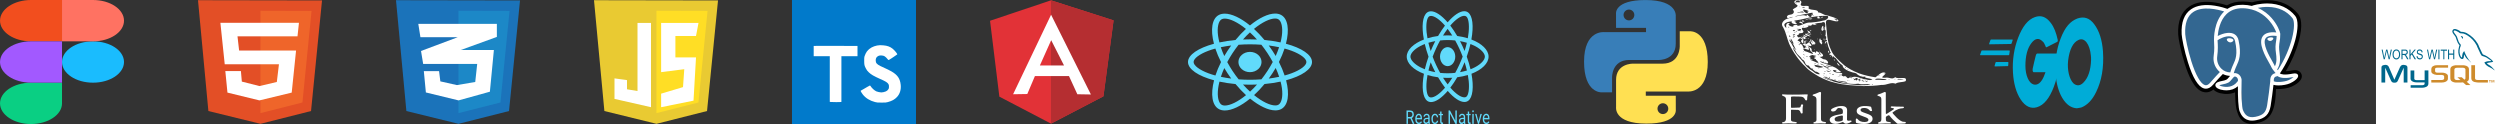 <svg width="1149" height="57" viewBox="0 0 1149 57" fill="none" xmlns="http://www.w3.org/2000/svg">
<rect x="0" y="0" width="1149" height="57" fill="#333333" stroke="none"/>
<g clip-path="url(#clip0_212_3)">
<path d="M28.5 28.5C28.5 23.253 34.879 19 42.747 19C50.615 19 56.994 23.253 56.994 28.5C56.994 33.747 50.615 38 42.747 38C34.879 38 28.5 33.747 28.5 28.5Z" fill="#1ABCFE"/>
<path d="M0.008 47.5C0.008 42.253 6.387 38 14.255 38H28.502V47.5C28.502 52.747 22.124 57 14.255 57C6.387 57 0.008 52.747 0.008 47.5Z" fill="#0ACF83"/>
<path d="M28.5 0V19H42.747C50.616 19 56.994 14.747 56.994 9.5C56.994 4.253 50.616 0 42.747 0H28.5Z" fill="#FF7262"/>
<path d="M0.008 9.5C0.008 14.747 6.387 19 14.255 19H28.502V0H14.255C6.387 0 0.008 4.253 0.008 9.5Z" fill="#F24E1E"/>
<path d="M0.008 28.5C0.008 33.747 6.387 38 14.255 38H28.502V19H14.255C6.387 19 0.008 23.253 0.008 28.5Z" fill="#A259FF"/>
</g>
<g clip-path="url(#clip1_212_3)">
<path d="M95.773 51.029L91 0.095L148 0.198L142.953 51.029L119.715 56.905L95.773 51.029Z" fill="#E34F26"/>
<path d="M119.715 51.986V4.946L143.188 5.014L139.002 47.1L119.715 51.986Z" fill="#EF652A"/>
<path d="M136.733 16.698L137.398 10.48H101.289L103.284 29.542H128.205L127.227 37.672L119.246 39.551L111.148 37.501L110.718 32.65H103.558L104.536 42.557L119.246 46.144L134.073 42.557L136.068 23.222H109.896L109.153 16.698H136.733Z" fill="white"/>
</g>
<g clip-path="url(#clip2_212_3)">
<path d="M186.773 51.029L182 0.096L239 0.198L233.953 51.029L210.715 56.904L186.773 51.029Z" fill="#1B73BA"/>
<path d="M210.715 51.986V4.947L234.188 5.015L230.002 47.1L210.715 51.986Z" fill="#1C88C7"/>
<path d="M228.359 10.959H192.25L193.228 17.107H210.363L193.502 23.427L194.48 29.371H219.322L218.422 37.672L210.011 39.107L202.382 37.399L201.795 32.684H194.793L195.731 42.489L210.754 46.144L225.151 42.147L226.99 22.983H211.771L228.358 16.971L228.359 10.959Z" fill="white"/>
</g>
<g clip-path="url(#clip3_212_3)">
<path d="M277.773 51.029L273 0.095L330 0.198L324.953 51.029L301.715 56.905L277.773 51.029Z" fill="#E9CA32"/>
<path d="M301.715 51.986V4.946L325.188 5.014L321.002 47.1L301.715 51.986Z" fill="#FFDE25"/>
<path d="M299.202 10.531H292.996V41.84L288.169 41.037V36.822L282.423 36.02V45.452L299.202 49.265V10.531ZM303.857 10.531H321.036L319.887 16.532H310.415V26.379H319.887L318.738 46.255L303.857 49.265V43.044L313.911 40.033L314.492 31.805L303.857 33.15V10.531Z" fill="white"/>
</g>
<g clip-path="url(#clip4_212_3)">
<path d="M364 0H421V57H364V0Z" fill="#017ACB"/>
<path d="M391.369 21.108H394.103V25.828H386.711V46.829L386.515 46.883C386.248 46.954 382.73 46.954 381.973 46.874L381.367 46.82V25.828H373.975V21.108L376.317 21.081C377.6 21.063 380.895 21.063 383.638 21.081C386.381 21.099 389.855 21.108 391.369 21.108ZM412.236 44.602C411.15 45.751 409.983 46.393 408.041 46.918C407.195 47.15 407.053 47.159 405.147 47.15C403.241 47.141 403.09 47.141 402.163 46.9C399.768 46.286 397.835 45.084 396.517 43.382C396.143 42.901 395.528 41.904 395.528 41.779C395.528 41.744 395.617 41.663 395.733 41.61C395.849 41.557 396.089 41.405 396.285 41.289C396.481 41.174 396.837 40.96 397.078 40.835C397.318 40.711 398.013 40.301 398.619 39.936C399.224 39.571 399.776 39.277 399.839 39.277C399.901 39.277 400.017 39.401 400.106 39.553C400.64 40.452 401.887 41.601 402.769 41.993C403.312 42.225 404.515 42.483 405.094 42.483C405.628 42.483 406.608 42.251 407.133 42.011C407.694 41.752 407.979 41.494 408.318 40.978C408.549 40.612 408.576 40.515 408.567 39.82C408.567 39.179 408.531 39.001 408.353 38.707C407.854 37.887 407.178 37.46 404.434 36.248C401.602 34.993 400.329 34.245 399.296 33.238C398.53 32.49 398.378 32.285 397.897 31.35C397.274 30.148 397.194 29.756 397.185 27.966C397.176 26.71 397.203 26.3 397.336 25.873C397.523 25.231 398.129 23.994 398.405 23.682C398.975 23.014 399.18 22.809 399.581 22.479C400.792 21.482 402.68 20.823 404.488 20.761C404.693 20.761 405.37 20.796 406.002 20.841C407.819 20.992 409.057 21.437 410.25 22.39C411.15 23.103 412.512 24.777 412.379 25C412.29 25.134 408.736 27.503 408.505 27.574C408.362 27.618 408.264 27.565 408.068 27.333C406.857 25.882 406.367 25.57 405.191 25.499C404.354 25.445 403.909 25.543 403.348 25.917C402.76 26.309 402.475 26.906 402.475 27.734C402.484 28.945 402.947 29.515 404.657 30.361C405.761 30.905 406.706 31.35 406.777 31.35C406.884 31.35 409.173 32.49 409.769 32.846C412.548 34.476 413.679 36.151 413.973 39.036C414.187 41.209 413.572 43.195 412.236 44.602Z" fill="white"/>
</g>
<g clip-path="url(#clip5_212_3)">
<path d="M455.023 9.539L483.034 0.146L511.8 9.372L507.142 44.254L483.034 56.82L459.303 44.421L455.023 9.539Z" fill="#E23237"/>
<path d="M511.8 9.372L483.034 0.146V56.82L507.142 44.275L511.8 9.372Z" fill="#B52E31"/>
<path d="M483.079 6.763L465.624 43.314L472.145 43.21L475.649 34.964H491.307L495.144 43.314L501.376 43.419L483.079 6.763ZM483.123 18.474L489.022 30.08H477.933L483.123 18.474Z" fill="white"/>
</g>
<path d="M603 28.505C603 25.191 598.271 22.051 591.021 20.103C592.694 13.618 591.951 8.459 588.674 6.807C587.919 6.42 587.036 6.236 586.072 6.236V8.51C586.606 8.51 587.036 8.602 587.396 8.775C588.977 9.57 589.662 12.599 589.128 16.494C589 17.452 588.791 18.462 588.535 19.491C586.258 19.002 583.772 18.625 581.157 18.38C579.589 16.494 577.962 14.781 576.324 13.282C580.112 10.192 583.667 8.5 586.084 8.5V6.226C582.889 6.226 578.706 8.225 574.477 11.691C570.248 8.245 566.065 6.267 562.87 6.267V8.541C565.275 8.541 568.842 10.223 572.629 13.292C571.003 14.791 569.376 16.494 567.831 18.38C565.205 18.625 562.719 19.002 560.442 19.502C560.174 18.482 559.977 17.493 559.838 16.545C559.291 12.65 559.965 9.621 561.534 8.816C561.882 8.632 562.336 8.551 562.87 8.551V6.277C561.894 6.277 561.011 6.461 560.244 6.848C556.979 8.5 556.247 13.649 557.932 20.113C550.705 22.071 546 25.201 546 28.505C546 31.819 550.729 34.959 557.979 36.907C556.306 43.392 557.049 48.551 560.326 50.203C561.081 50.59 561.964 50.774 562.94 50.774C566.135 50.774 570.317 48.775 574.546 45.309C578.776 48.755 582.958 50.733 586.153 50.733C587.129 50.733 588.012 50.55 588.779 50.162C592.044 48.51 592.776 43.361 591.091 36.897C598.295 34.949 603 31.809 603 28.505ZM587.873 21.704C587.443 23.019 586.908 24.375 586.304 25.732C585.828 24.916 585.328 24.1 584.782 23.285C584.248 22.469 583.679 21.674 583.109 20.899C584.759 21.113 586.351 21.378 587.873 21.704ZM582.552 32.563C581.645 33.94 580.716 35.245 579.752 36.458C578.02 36.591 576.266 36.662 574.5 36.662C572.746 36.662 570.991 36.591 569.272 36.468C568.307 35.255 567.366 33.96 566.46 32.594C565.577 31.258 564.775 29.902 564.043 28.536C564.764 27.169 565.577 25.803 566.448 24.467C567.355 23.091 568.284 21.786 569.248 20.572C570.98 20.44 572.734 20.368 574.5 20.368C576.254 20.368 578.009 20.44 579.728 20.562C580.693 21.776 581.634 23.07 582.54 24.437C583.423 25.772 584.225 27.128 584.957 28.495C584.225 29.861 583.423 31.227 582.552 32.563ZM586.304 31.238C586.932 32.604 587.466 33.97 587.908 35.296C586.386 35.622 584.782 35.897 583.121 36.111C583.69 35.326 584.259 34.521 584.794 33.695C585.328 32.879 585.828 32.053 586.304 31.238ZM574.523 42.117C573.443 41.138 572.362 40.047 571.293 38.854C572.339 38.895 573.408 38.926 574.488 38.926C575.581 38.926 576.661 38.905 577.718 38.854C576.673 40.047 575.592 41.138 574.523 42.117ZM565.879 36.111C564.229 35.897 562.638 35.632 561.116 35.306C561.545 33.991 562.08 32.635 562.684 31.279C563.16 32.094 563.66 32.91 564.206 33.726C564.752 34.541 565.31 35.337 565.879 36.111ZM574.465 14.893C575.546 15.872 576.626 16.963 577.695 18.156C576.649 18.115 575.581 18.084 574.5 18.084C573.408 18.084 572.327 18.105 571.27 18.156C572.316 16.963 573.396 15.872 574.465 14.893ZM565.868 20.899C565.298 21.684 564.729 22.489 564.194 23.315C563.66 24.131 563.16 24.947 562.684 25.762C562.057 24.396 561.522 23.03 561.081 21.704C562.603 21.388 564.206 21.113 565.868 20.899ZM555.353 33.664C551.24 32.125 548.579 30.106 548.579 28.505C548.579 26.904 551.24 24.875 555.353 23.346C556.352 22.968 557.444 22.632 558.571 22.316C559.233 24.314 560.105 26.394 561.185 28.525C560.116 30.646 559.257 32.716 558.606 34.704C557.456 34.388 556.364 34.042 555.353 33.664ZM561.604 48.235C560.023 47.44 559.338 44.411 559.872 40.516C560 39.558 560.209 38.548 560.465 37.519C562.742 38.008 565.228 38.385 567.843 38.63C569.411 40.516 571.038 42.229 572.676 43.728C568.888 46.818 565.333 48.51 562.916 48.51C562.394 48.5 561.952 48.408 561.604 48.235ZM589.162 40.465C589.709 44.36 589.035 47.389 587.466 48.194C587.118 48.378 586.664 48.459 586.13 48.459C583.725 48.459 580.158 46.777 576.371 43.708C577.997 42.209 579.624 40.506 581.169 38.62C583.795 38.375 586.281 37.998 588.558 37.498C588.826 38.528 589.035 39.517 589.162 40.465ZM593.636 33.664C592.636 34.042 591.544 34.378 590.417 34.694C589.755 32.696 588.884 30.616 587.803 28.485C588.872 26.364 589.732 24.294 590.382 22.306C591.533 22.622 592.625 22.968 593.647 23.346C597.76 24.885 600.421 26.904 600.421 28.505C600.409 30.106 597.748 32.135 593.636 33.664Z" fill="#61DAFB"/>
<path d="M574.488 33.165C577.421 33.165 579.798 31.078 579.798 28.505C579.798 25.931 577.421 23.845 574.488 23.845C571.556 23.845 569.179 25.931 569.179 28.505C569.179 31.078 571.556 33.165 574.488 33.165Z" fill="#61DAFB"/>
<path d="M684.15 26.031C684.15 22.925 681.029 19.98 676.245 18.154C677.349 12.074 676.858 7.237 674.696 5.688C674.198 5.325 673.615 5.153 672.979 5.153V7.285C673.332 7.285 673.615 7.371 673.853 7.533C674.896 8.279 675.348 11.118 674.995 14.77C674.911 15.669 674.773 16.615 674.604 17.581C673.102 17.122 671.461 16.768 669.736 16.539C668.701 14.77 667.628 13.164 666.546 11.759C669.046 8.862 671.392 7.275 672.987 7.275V5.144C670.878 5.144 668.118 7.017 665.327 10.268C662.537 7.036 659.777 5.182 657.668 5.182V7.314C659.255 7.314 661.609 8.891 664.108 11.768C663.035 13.174 661.962 14.77 660.942 16.539C659.209 16.768 657.569 17.122 656.066 17.59C655.889 16.634 655.759 15.707 655.667 14.818C655.307 11.166 655.751 8.327 656.787 7.572C657.016 7.4 657.315 7.323 657.668 7.323V5.191C657.024 5.191 656.441 5.363 655.936 5.727C653.781 7.275 653.298 12.103 654.41 18.164C649.641 19.999 646.536 22.934 646.536 26.031C646.536 29.139 649.656 32.083 654.44 33.909C653.336 39.989 653.827 44.826 655.989 46.374C656.488 46.738 657.07 46.91 657.714 46.91C659.823 46.91 662.583 45.036 665.373 41.786C668.164 45.017 670.924 46.872 673.033 46.872C673.677 46.872 674.259 46.7 674.765 46.336C676.92 44.788 677.403 39.96 676.291 33.899C681.045 32.073 684.15 29.129 684.15 26.031ZM674.167 19.655C673.884 20.889 673.531 22.16 673.132 23.431C672.818 22.667 672.488 21.902 672.128 21.137C671.775 20.372 671.4 19.627 671.024 18.9C672.113 19.101 673.163 19.349 674.167 19.655ZM670.656 29.836C670.058 31.127 669.445 32.35 668.808 33.488C667.666 33.612 666.508 33.679 665.343 33.679C664.185 33.679 663.027 33.612 661.893 33.498C661.256 32.36 660.635 31.146 660.037 29.865C659.455 28.613 658.926 27.341 658.443 26.06C658.918 24.779 659.455 23.498 660.03 22.246C660.628 20.955 661.241 19.732 661.877 18.594C663.02 18.47 664.177 18.403 665.343 18.403C666.5 18.403 667.658 18.47 668.793 18.584C669.429 19.722 670.05 20.936 670.648 22.217C671.231 23.47 671.76 24.741 672.243 26.022C671.76 27.303 671.231 28.584 670.656 29.836ZM673.132 28.594C673.535 29.839 673.888 31.109 674.19 32.398C673.186 32.704 672.128 32.962 671.032 33.163C671.407 32.427 671.783 31.672 672.136 30.897C672.488 30.133 672.818 29.358 673.132 28.594ZM665.358 38.794C664.645 37.876 663.932 36.853 663.227 35.735C663.917 35.773 664.622 35.801 665.335 35.801C666.056 35.801 666.769 35.782 667.467 35.735C666.808 36.801 666.105 37.822 665.358 38.794ZM659.654 33.163C658.565 32.962 657.515 32.714 656.511 32.408C656.794 31.175 657.147 29.903 657.546 28.632C657.86 29.396 658.19 30.161 658.55 30.926C658.91 31.691 659.278 32.436 659.654 33.163ZM665.32 13.269C666.033 14.187 666.746 15.21 667.451 16.328C666.761 16.29 666.056 16.262 665.343 16.262C664.622 16.262 663.909 16.281 663.211 16.328C663.869 15.262 664.573 14.241 665.32 13.269ZM659.646 18.9C659.271 19.636 658.895 20.391 658.542 21.166C658.19 21.93 657.86 22.695 657.546 23.46C657.143 22.214 656.79 20.944 656.488 19.655C657.492 19.359 658.55 19.101 659.646 18.9ZM652.708 30.869C649.994 29.425 648.238 27.532 648.238 26.031C648.238 24.531 649.994 22.628 652.708 21.194C653.367 20.841 654.088 20.525 654.831 20.229C655.268 22.102 655.843 24.053 656.557 26.051C655.851 28.039 655.284 29.98 654.854 31.844C654.095 31.547 653.375 31.223 652.708 30.869ZM656.833 44.529C655.79 43.784 655.337 40.945 655.69 37.293C655.775 36.394 655.912 35.448 656.081 34.482C657.584 34.941 659.225 35.295 660.95 35.524C661.985 37.293 663.058 38.899 664.139 40.304C661.64 43.201 659.294 44.788 657.699 44.788C657.354 44.778 657.063 44.692 656.833 44.529ZM675.018 37.245C675.379 40.897 674.934 43.736 673.899 44.491C673.669 44.663 673.37 44.74 673.017 44.74C671.43 44.74 669.077 43.163 666.577 40.285C667.65 38.88 668.724 37.283 669.744 35.515C671.476 35.285 673.117 34.931 674.62 34.463C674.796 35.429 674.934 36.356 675.018 37.245ZM677.97 30.869C677.311 31.223 676.59 31.538 675.846 31.834C675.409 29.961 674.834 28.01 674.121 26.012C674.827 24.024 675.394 22.083 675.823 20.219C676.582 20.516 677.303 20.841 677.978 21.194C680.692 22.638 682.448 24.531 682.448 26.031C682.44 27.532 680.684 29.435 677.97 30.869Z" fill="#61DAFB"/>
<path d="M665.335 30.401C667.27 30.401 668.839 28.445 668.839 26.032C668.839 23.619 667.27 21.663 665.335 21.663C663.4 21.663 661.831 23.619 661.831 26.032C661.831 28.445 663.4 30.401 665.335 30.401ZM648.244 54.432H647.087V56.916H646.435V50.776H648.065C648.619 50.776 649.045 50.934 649.343 51.248C649.643 51.563 649.793 52.022 649.793 52.623C649.793 53.005 649.709 53.339 649.543 53.623C649.378 53.906 649.148 54.119 648.853 54.259L650.009 56.865V56.916H649.313L648.244 54.432ZM647.087 53.77H648.085C648.407 53.77 648.663 53.666 648.853 53.458C649.044 53.25 649.14 52.972 649.14 52.623C649.14 52.244 649.049 51.953 648.866 51.75C648.686 51.548 648.424 51.445 648.082 51.442H647.087V53.77ZM652.126 57C651.63 57 651.227 56.798 650.916 56.393C650.604 55.985 650.449 55.441 650.449 54.761V54.618C650.449 54.165 650.518 53.762 650.655 53.407C650.795 53.05 650.989 52.772 651.237 52.572C651.487 52.37 651.758 52.269 652.049 52.269C652.524 52.269 652.894 52.464 653.158 52.855C653.422 53.246 653.553 53.805 653.553 54.533V54.858H651.075C651.084 55.308 651.188 55.672 651.389 55.95C651.592 56.226 651.849 56.363 652.16 56.363C652.381 56.363 652.568 56.307 652.721 56.195C652.875 56.082 653.009 55.933 653.124 55.748L653.506 56.119C653.199 56.706 652.74 57 652.126 57ZM652.049 52.91C651.796 52.91 651.584 53.025 651.413 53.255C651.241 53.483 651.135 53.804 651.095 54.217H652.928V54.158C652.91 53.762 652.824 53.455 652.671 53.239C652.517 53.02 652.31 52.91 652.049 52.91ZM656.54 56.916C656.504 56.826 656.474 56.666 656.452 56.435C656.161 56.812 655.814 57 655.41 57C655.049 57 654.753 56.874 654.521 56.621C654.291 56.365 654.176 56.041 654.176 55.651C654.176 55.176 654.32 54.807 654.609 54.546C654.899 54.282 655.308 54.15 655.833 54.15H656.442V53.791C656.442 53.519 656.376 53.302 656.246 53.142C656.115 52.979 655.922 52.897 655.667 52.897C655.444 52.897 655.257 52.967 655.106 53.108C654.955 53.248 654.879 53.419 654.879 53.618H654.25C654.25 53.391 654.314 53.171 654.443 52.96C654.574 52.747 654.75 52.578 654.971 52.454C655.194 52.331 655.438 52.269 655.704 52.269C656.126 52.269 656.456 52.401 656.695 52.665C656.934 52.927 657.058 53.288 657.067 53.749V55.849C657.067 56.268 657.11 56.601 657.196 56.848V56.916H656.54ZM655.501 56.321C655.698 56.321 655.884 56.258 656.06 56.132C656.235 56.005 656.363 55.841 656.442 55.638V54.702H655.951C655.185 54.702 654.801 54.982 654.801 55.541C654.801 55.786 654.867 55.977 654.997 56.115C655.128 56.252 655.296 56.321 655.501 56.321ZM659.516 56.363C659.739 56.363 659.934 56.279 660.101 56.11C660.268 55.942 660.36 55.731 660.378 55.478H660.97C660.959 55.739 660.887 55.988 660.754 56.224C660.62 56.461 660.442 56.649 660.219 56.789C659.998 56.93 659.764 57 659.516 57C659.018 57 658.621 56.794 658.325 56.38C658.032 55.964 657.886 55.396 657.886 54.677V54.546C657.886 54.102 657.951 53.707 658.082 53.361C658.213 53.015 658.4 52.747 658.643 52.556C658.889 52.364 659.179 52.269 659.512 52.269C659.923 52.269 660.263 52.422 660.534 52.729C660.807 53.035 660.952 53.433 660.97 53.922H660.378C660.36 53.627 660.27 53.385 660.108 53.197C659.948 53.005 659.749 52.91 659.512 52.91C659.194 52.91 658.948 53.053 658.772 53.34C658.598 53.624 658.511 54.036 658.511 54.575V54.723C658.511 55.249 658.598 55.654 658.772 55.937C658.945 56.221 659.193 56.363 659.516 56.363ZM662.522 51.248V52.353H663.205V52.956H662.522V55.786C662.522 55.968 662.553 56.106 662.614 56.199C662.675 56.289 662.778 56.334 662.925 56.334C662.997 56.334 663.096 56.317 663.222 56.283V56.916C663.058 56.972 662.898 57 662.742 57C662.463 57 662.252 56.895 662.11 56.684C661.968 56.473 661.897 56.174 661.897 55.786V52.956H661.23V52.353H661.897V51.248H662.522ZM669.54 56.916H668.887L666.408 52.185V56.916H665.755V50.776H666.408L668.894 55.529V50.776H669.54V56.916ZM672.854 56.916C672.818 56.826 672.789 56.666 672.766 56.435C672.475 56.812 672.128 57 671.724 57C671.364 57 671.067 56.874 670.835 56.621C670.605 56.365 670.49 56.041 670.49 55.651C670.49 55.176 670.634 54.807 670.923 54.546C671.214 54.282 671.622 54.15 672.147 54.15H672.756V53.791C672.756 53.519 672.69 53.302 672.56 53.142C672.429 52.979 672.236 52.897 671.981 52.897C671.758 52.897 671.571 52.967 671.42 53.108C671.269 53.248 671.193 53.419 671.193 53.618H670.564C670.564 53.391 670.629 53.171 670.757 52.96C670.888 52.747 671.064 52.578 671.285 52.454C671.508 52.331 671.753 52.269 672.019 52.269C672.44 52.269 672.771 52.401 673.01 52.665C673.249 52.927 673.372 53.288 673.382 53.749V55.849C673.382 56.268 673.424 56.601 673.51 56.848V56.916H672.854ZM671.816 56.321C672.012 56.321 672.198 56.258 672.374 56.132C672.55 56.005 672.677 55.841 672.756 55.638V54.702H672.265C671.499 54.702 671.116 54.982 671.116 55.541C671.116 55.786 671.181 55.977 671.312 56.115C671.443 56.252 671.611 56.321 671.816 56.321ZM675.211 51.248V52.353H675.894V52.956H675.211V55.786C675.211 55.968 675.242 56.106 675.303 56.199C675.363 56.289 675.467 56.334 675.614 56.334C675.686 56.334 675.785 56.317 675.911 56.283V56.916C675.747 56.972 675.587 57 675.431 57C675.151 57 674.941 56.895 674.799 56.684C674.657 56.473 674.586 56.174 674.586 55.786V52.956H673.919V52.353H674.586V51.248H675.211ZM677.308 56.916H676.682V52.353H677.308V56.916ZM676.632 51.143C676.632 51.017 676.662 50.91 676.723 50.822C676.786 50.735 676.878 50.692 677 50.692C677.122 50.692 677.214 50.735 677.278 50.822C677.341 50.91 677.372 51.017 677.372 51.143C677.372 51.269 677.341 51.375 677.278 51.459C677.214 51.544 677.122 51.586 677 51.586C676.878 51.586 676.786 51.544 676.723 51.459C676.662 51.375 676.632 51.269 676.632 51.143ZM679.52 55.858L680.426 52.353H681.065L679.753 56.916H679.276L677.951 52.353H678.59L679.52 55.858ZM683.138 57C682.642 57 682.239 56.798 681.928 56.393C681.616 55.985 681.461 55.441 681.461 54.761V54.618C681.461 54.165 681.53 53.762 681.667 53.407C681.807 53.05 682.001 52.772 682.249 52.572C682.499 52.37 682.77 52.269 683.06 52.269C683.536 52.269 683.906 52.464 684.17 52.855C684.434 53.246 684.566 53.805 684.566 54.533V54.858H682.087C682.096 55.308 682.2 55.672 682.401 55.95C682.604 56.226 682.861 56.363 683.172 56.363C683.393 56.363 683.58 56.307 683.734 56.195C683.887 56.082 684.021 55.933 684.136 55.748L684.518 56.119C684.212 56.706 683.752 57 683.138 57ZM683.06 52.91C682.808 52.91 682.596 53.025 682.425 53.255C682.253 53.483 682.147 53.804 682.107 54.217H683.94V54.158C683.922 53.762 683.836 53.455 683.683 53.239C683.53 53.02 683.322 52.91 683.06 52.91Z" fill="#61DAFB"/>
<g clip-path="url(#clip6_212_3)">
<path d="M756.256 0.016C741.822 0.016 742.723 6.301 742.723 6.301L742.739 12.812H756.513V14.766H737.268C737.268 14.766 728.032 13.715 728.032 28.337C728.032 42.959 736.094 42.441 736.094 42.441H740.905V35.655C740.905 35.655 740.646 27.561 748.838 27.561H762.499C762.499 27.561 770.175 27.686 770.175 20.114V7.593C770.175 7.593 771.34 0.016 756.256 0.016ZM748.661 4.395C748.986 4.394 749.309 4.458 749.61 4.583C749.91 4.708 750.184 4.892 750.414 5.123C750.644 5.354 750.826 5.628 750.951 5.93C751.075 6.232 751.139 6.556 751.139 6.882C751.139 7.209 751.075 7.533 750.951 7.835C750.826 8.137 750.644 8.411 750.414 8.642C750.184 8.873 749.91 9.057 749.61 9.182C749.309 9.307 748.986 9.371 748.661 9.37C748.335 9.371 748.013 9.307 747.712 9.182C747.412 9.057 747.138 8.873 746.908 8.642C746.678 8.411 746.495 8.137 746.371 7.835C746.247 7.533 746.183 7.209 746.183 6.882C746.183 6.556 746.247 6.232 746.371 5.93C746.495 5.628 746.678 5.354 746.908 5.123C747.138 4.892 747.412 4.708 747.712 4.583C748.013 4.458 748.335 4.394 748.661 4.395Z" fill="url(#paint0_linear_212_3)"/>
<path d="M756.666 56.805C771.1 56.805 770.199 50.52 770.199 50.52L770.183 44.009H756.408V42.055H775.653C775.653 42.055 784.889 43.106 784.889 28.484C784.889 13.861 776.828 14.38 776.828 14.38H772.017V21.165C772.017 21.165 772.276 29.259 764.084 29.259H750.422C750.422 29.259 742.747 29.135 742.747 36.707V49.228C742.747 49.228 741.581 56.805 756.666 56.805H756.666ZM764.261 52.427C763.935 52.427 763.613 52.363 763.312 52.238C763.011 52.113 762.738 51.93 762.508 51.699C762.278 51.468 762.095 51.193 761.971 50.891C761.847 50.589 761.783 50.266 761.783 49.939C761.783 49.612 761.846 49.288 761.971 48.986C762.095 48.684 762.278 48.41 762.508 48.179C762.738 47.948 763.011 47.764 763.312 47.639C763.613 47.514 763.935 47.45 764.261 47.451C764.586 47.45 764.909 47.514 765.209 47.639C765.51 47.764 765.784 47.948 766.014 48.179C766.244 48.41 766.426 48.684 766.551 48.986C766.675 49.288 766.739 49.612 766.739 49.938C766.739 50.265 766.675 50.589 766.551 50.891C766.426 51.193 766.244 51.467 766.014 51.698C765.784 51.929 765.51 52.113 765.209 52.238C764.909 52.363 764.586 52.427 764.261 52.427Z" fill="url(#paint1_linear_212_3)"/>
</g>
<g clip-path="url(#clip7_212_3)">
<path d="M836.034 35.226C833.863 33.897 831.546 32.624 829.964 30.83C826.633 27.666 824.069 24.004 822.316 20.155C821.256 17.651 820.893 14.968 819.526 12.562C818.098 10.814 819.772 8.905 822.233 8.349C823.327 8.185 825.254 7.381 822.928 7.956C820.843 9.146 820.643 6.875 822.78 6.732C824.239 6.581 824.776 5.652 824.277 4.816C822.71 4.021 828.074 3.149 825.375 1.963C822.565 -0.396 829.307 -0.851 827.643 1.829C827.245 3.89 832.356 1.451 831.169 3.831C832.375 4.974 835.683 4.092 835.6 5.694C837.356 5.788 837.958 6.937 839.605 7.025C841.314 7.626 844.41 8.098 844.991 9.595C843.296 10.639 839.374 7.44 839.184 10.328C839.697 14.596 839.566 18.993 841.572 23.057C842.521 25.517 844.823 27.454 846.901 29.371C848.89 31.248 851.583 32.57 854.329 33.682C856.737 34.565 859.333 35.151 861.959 35.519C863.023 34.886 864.902 32.531 866.562 33.523C866.642 34.64 863.268 35.857 866.404 35.733C868.247 35.301 869.524 36.841 871.041 35.451C872.439 36.739 876.85 34.629 875.856 37.261C874.51 37.937 872.549 37.529 871.203 38.458C868.982 37.594 867.214 39.229 864.755 39.023C862.026 39.403 859.247 39.556 856.48 39.559C851.939 39.281 847.301 39.163 842.982 37.933C840.547 37.383 838.173 36.304 836.034 35.226ZM839.869 36.519C842.245 37.318 844.569 38.161 847.173 38.416C851.305 38.862 855.573 39.55 859.719 38.923C857.842 38.264 855.902 39.179 854.032 38.452C851.79 38.827 849.384 38.356 847.103 38.123C844.511 37.225 841.713 36.608 839.286 35.441C836.252 34.579 840.854 36.547 841.674 36.706C843.57 37.543 839.589 36.277 839.027 35.929C837.439 35.236 837.237 35.381 838.87 36.084C839.199 36.234 839.524 36.392 839.869 36.519ZM835.346 34.033C837.65 34.697 835.336 32.773 834.282 32.885C833.815 32.254 832.496 31.855 833.426 31.516C831.753 31.968 831.673 29.798 830.887 30.108C829.116 29.673 830.198 28.133 828.088 27.186C827.896 26.189 825.993 25.325 825.388 23.821C825.12 23.051 823.237 20.841 824.393 22.898C825.377 24.878 827.109 26.575 828.55 28.269C829.668 29.881 830.99 31.568 833.027 32.574C833.715 33.087 834.377 33.872 835.346 34.033ZM828.713 28.366C829.134 28.951 828.793 28.095 828.713 28.366ZM838.106 34.828C838.615 34.65 837.372 34.604 838.106 34.828ZM839.355 35.183C839.225 34.693 838.784 35.457 839.355 35.183ZM840.92 35.691C841.664 35.138 839.771 35.342 840.92 35.691ZM843.602 36.853C844.054 36.334 842.153 36.658 843.602 36.853ZM838.452 34.06C839.608 33.478 836.957 34.052 838.452 34.06ZM839.626 34.516C839.592 34.209 839.208 34.654 839.626 34.516ZM845.492 37.364C846.435 37.828 851 38.379 848.142 37.555C847.662 37.633 842.842 36.493 845.492 37.364ZM836.179 31.721C836.088 31.413 834.714 31.38 836.179 31.721ZM838.909 32.961C839.621 32.574 837.434 32.663 838.909 32.961ZM841.206 34.056C842.227 33.757 839.553 33.756 841.206 34.056ZM835.067 30.78C836.174 31.44 839.531 30.865 836.762 30.386C835.502 29.863 832.663 29.506 834.598 30.701L835.067 30.78ZM842.763 34.434C843.225 33.824 840.83 34.085 842.763 34.434ZM840.425 32.989C843.13 33.583 838.149 31.656 839.757 32.769L840.114 32.895L840.425 32.989ZM845.113 35.097C847.676 35.116 842.798 34.822 845.113 35.097ZM834.081 29.627C833.981 29.255 833.45 29.657 834.081 29.627ZM849.448 36.988C849.516 36.318 848.612 37.488 849.448 36.988ZM838.455 31.71C838.299 31.356 837.654 31.695 838.455 31.71ZM834.324 29.393C835.795 29.324 832.309 28.889 834.324 29.393ZM829.431 26.933C829.248 26.384 827.831 25.947 829.431 26.933ZM842.277 33.275C842.15 33.327 842.008 33.036 842.277 33.275ZM850.272 37.093C850.247 36.727 849.836 37.231 850.272 37.093ZM841.569 32.707C841.714 32.236 840.315 32.564 841.569 32.707ZM835.613 29.769C836.708 29.679 833.858 29.194 835.613 29.769ZM845.689 34.64C847.395 34.115 844.026 34.384 845.689 34.64ZM840.448 31.873C842.414 32.07 838.109 30.832 840.016 31.762L840.448 31.873ZM847.279 35.141C849.116 34.288 848.51 37.14 850.394 35.382C852.252 34.327 848.79 36.687 851.078 35.57C852.735 34.708 855.181 35.979 856.726 36.393C857.837 36.351 858.917 37.14 860.057 36.66C862.25 36.2 855.768 35.978 857.467 35.163C855.461 35.618 853.979 34.622 852.991 33.622C850.74 33.217 848.139 32.323 847.015 30.772C846.556 30.191 847.676 30.855 846.619 29.903C845.263 28.965 844.586 27.899 843.676 26.759C842.589 26.308 842.46 24.979 842.351 26.715C842.36 25.619 841.038 24.882 840.715 25.188C840.709 24.133 842.13 24.662 841.135 23.881C840.922 22.788 840.217 21.649 840.005 20.414C839.677 19.82 839.959 18.545 838.882 19.892C838.49 21.316 838.752 18.143 839.362 19.189C840.163 18.122 839.074 18.247 839.03 18.395C839.551 17.494 839.361 16.216 838.893 16.703C839.171 15.748 839.333 13.19 838.479 13.644C838.997 12.645 839.461 9.074 837.21 10.436C836.299 10.446 834.719 10.693 833.974 10.982C836.313 11.986 833.738 11.344 832.784 11.185C832.66 12.114 831.717 11.713 830.537 11.722C832.422 11.903 829.62 13.22 828.542 12.708C827.138 13.229 829.751 14.532 828.569 14.935C828.715 15.541 826.42 14.716 826.599 16.118C825.238 15.671 826.413 17.781 827.094 17.067C829.411 17.555 828.725 18.666 828.783 19.723C828.406 20.338 826.92 18.277 828.453 18.372C827.243 16.844 827.115 17.819 826.11 18.529C825.877 18.58 828.672 19.54 826.918 20.013C828.461 20.199 828.507 21.25 828.821 21.915C829.749 22.667 829.558 21.084 830.669 21.989C829.965 21.183 826.947 19.72 829.377 20.189C829.364 19.379 828.937 18.725 829.683 18.741C830.421 17.702 828.91 21.303 830.573 19.983C831.032 19.826 831.148 18.943 831.975 20.067C833.176 20.986 832.409 21.652 830.714 20.809C831.017 21.61 832.981 21.896 832.611 23.148C833.002 24.248 833.55 23.843 834.027 23.779C834.401 24.849 834.615 24.063 834.632 23.553C836.345 23.839 835.944 24.627 836.481 25.177C837.661 25.592 834.79 22.367 836.817 24.208C838.95 25.706 837.618 26.331 835.704 26.091C836.915 26.015 837.305 27.366 838.821 27.318C840.202 27.83 841.139 29.794 838.757 28.976C837.931 28.396 835.006 27.682 837.395 28.784C839.6 29.579 841.353 30.054 843.48 31.052C845.001 31.897 845.659 32.865 846.236 33.057C844.956 33.532 842.381 32.677 844.293 32.416C843.1 32.247 841.757 31.777 842.9 32.933C843.873 33.565 846.343 33.498 846.788 33.57C846.412 34.213 845.767 34.264 846.802 34.314C845.647 34.793 847.173 34.868 847.279 35.141ZM844.918 29.952C844.215 29.38 844.033 28.309 844.793 29.24C845.183 29.363 846.041 30.991 844.918 29.952ZM852.61 33.753C853.048 33.731 852.623 34.012 852.61 33.753ZM843.809 28.55C844.062 29.216 843.781 27.685 843.809 28.55ZM843.044 27.75C844.158 28.126 842.159 26.421 843.044 27.75ZM833.778 22.775C834.298 22.667 834.035 23.465 833.778 22.775ZM841.153 25.884C841.527 26.666 841.472 24.952 841.153 25.884ZM835.944 23.066C836.711 23.549 835.577 22.552 835.944 23.066ZM840.413 24.18C839.576 22.721 841.007 23.383 840.6 24.419L840.413 24.18ZM832.704 20.181C832.33 19.702 831.711 18.297 831.911 17.868C832.09 18.567 833.819 20.874 832.758 18.824C831.586 17.105 834.16 19.381 834.425 19.811C834.549 20.236 833.701 19.694 834.275 20.694C833.228 19.555 833.658 21.323 832.704 20.181ZM830.322 18.903C830.867 19.666 830.42 17.79 830.322 18.903ZM831.394 19.191C832.26 20.362 831.905 18.351 831.394 19.191ZM828.815 17.639C827.928 16.952 827.286 16.32 828.857 17.213C829.462 17.231 827.512 15.776 829.003 16.751C830.57 16.973 829.776 18.75 828.815 17.639ZM830.169 17.612C830.685 17.214 830.443 18.003 830.169 17.612ZM831.003 17.819C831.951 18.297 830.222 16.681 831.003 17.819ZM829.347 16.588C826.768 14.801 832.586 17.521 829.768 16.918L829.347 16.588ZM836.736 19.927C835.619 19.407 836.439 16.263 836.82 18.413C837.905 18.14 836.76 19.524 837.568 19.51C837.442 20.383 837.079 20.698 836.736 19.927ZM839.468 21.184C839.698 21.832 839.578 20.236 839.468 21.184ZM838.994 20.819C839.116 20.414 839.006 21.295 838.994 20.819ZM829.852 16.001C828.195 14.223 834.667 17.8 830.913 16.452C830.521 16.372 830.049 16.343 829.852 16.001ZM835.115 18.172C835.465 18.419 834.958 16.674 835.115 18.172ZM839.11 20.166C839.419 19.313 839.134 20.73 839.11 20.166ZM830.107 15.322C831.091 15.158 834.186 16.667 831.344 15.753C831.028 15.481 830.354 15.605 830.107 15.322ZM838.561 18.601C838.666 17.069 839.15 17.686 838.566 18.82L838.561 18.601ZM830.839 14.789C831.241 14.331 829.773 12.72 831.05 14.211C831.602 14.552 832.647 14.782 831.724 14.926C833.176 15.922 831.37 15.196 830.839 14.789ZM838.143 18.123C838.42 16.378 838.388 19.144 838.143 18.123ZM830 13.178C830.307 13.076 830.163 13.496 830 13.178ZM831.906 14.061C832.81 14.953 832.396 13.26 831.906 14.061ZM837.28 16.386C837.382 16.834 837.275 16.079 837.28 16.386ZM836.968 15.851C837.663 16.608 836.223 14.419 836.968 15.851ZM836.511 14.911C836.936 15.654 836.386 14.32 836.511 14.911ZM837.256 13.969C836.744 13.268 837.903 10.877 838.033 12.359C837.492 13.515 837.877 14.161 838.252 12.611C838.949 11.392 838.102 15.018 837.256 13.969ZM838.022 10.413C838.245 10.2 838.072 10.67 838.022 10.413ZM836.743 30.024C836.782 30.155 836.44 29.818 836.743 30.024ZM839.378 31.061C840.844 31.354 840.837 30.884 839.512 30.744C838.8 30.228 836.55 29.681 838.564 30.68C838.697 30.943 839.118 30.936 839.378 31.061ZM834.175 28.372C834.981 28.841 837.216 29.699 835.325 28.551C835.962 27.974 834.104 27.667 834.721 27.281C833.152 26.534 833.483 26.601 834.582 26.625C832.698 25.969 834.854 26.019 834.753 25.683C834.026 25.572 831.143 24.686 832.839 25.755C831.115 25.072 832.428 26.01 831.907 25.911C830.144 25.538 833.477 26.956 831.628 26.604C832.638 27.227 834.349 28.201 832.054 27.263C831.753 27.601 833.697 28.115 834.175 28.372ZM836.93 29.604C840.281 30.444 835.287 28.577 836.93 29.604ZM851.039 36.253C851.082 35.736 850.581 36.695 851.039 36.253ZM852.489 36.728C853.262 36.146 852.521 37.657 853.77 36.585C853.783 35.818 853.732 35.365 852.335 36.297C851.949 36.464 851.777 37.169 852.489 36.728ZM829.47 25.481C829.233 24.755 827.806 24.758 829.47 25.481ZM831.018 26.27C830.443 25.529 828.966 25.599 831.018 26.27ZM839.828 30.404C840.689 30.999 843.778 30.84 840.872 30.478C840.442 29.983 838.141 30.102 839.828 30.404ZM851.937 36.223C853.26 35.359 850.654 36.608 851.937 36.223ZM854.69 37.694C854.699 37.417 854.12 37.816 854.69 37.694ZM854.695 37.306C856.161 36.098 853.275 37.377 854.695 37.306ZM825.661 23C824.412 21.614 824.885 20.991 823.68 19.858C823.451 18.991 821.613 17.027 822.729 19.108C823.751 20.326 824.054 22.21 825.661 23ZM854.235 36.922C856.933 35.566 853.128 36.331 854.235 36.922ZM856.293 37.549C857.645 36.647 855.439 37.361 856.293 37.549ZM829.011 23.948C829.397 23.501 828.013 23.89 829.011 23.948ZM855.864 37.121C857.171 36.465 855.562 36.566 855.627 37.181L855.864 37.121ZM838.118 28.419C838.073 27.975 837.427 28.456 838.118 28.419ZM839.215 28.91C838.865 28.361 838.679 28.996 839.215 28.91ZM857.962 37.564C859.638 36.623 856.947 37.384 857.611 37.743L857.962 37.564ZM857.32 37.323C858.685 36.433 855.88 37.717 857.32 37.323ZM860.598 39.02C861.515 38.544 859.485 38.866 860.598 39.02ZM829.852 23.625C831.079 23.839 834.759 25.978 832.589 23.774C831.477 23.518 832.143 21.403 831.009 21.777C831.771 22.767 831.635 23.187 830.036 22.564C828.029 21.8 828.908 22.941 829.302 23.256C828.765 23.351 830.009 23.618 829.851 23.625L829.852 23.625ZM824.256 20.188C824.476 19.48 822.231 16.296 823.196 18.592C823.544 19.073 823.508 19.985 824.256 20.188ZM834.527 25.114C834.496 25.055 833.893 24.703 834.527 25.114ZM836.083 25.396C836.083 24.646 834.362 25.091 836.083 25.396ZM849.58 32.015C849.322 31.502 848.562 32.003 849.58 32.015ZM850.228 32.383C850.131 32.096 849.853 32.438 850.228 32.383ZM855.577 35.005C856.091 34.709 854.935 34.967 855.577 35.005ZM827.05 20.743C828.522 20.3 825.473 20.427 827.05 20.743ZM848.392 31.202C848.374 30.462 847.453 31.387 848.392 31.202ZM826.469 19.688C827.414 19.44 825.594 19.525 826.469 19.688ZM829.212 20.722C829.196 20.479 828.923 20.815 829.212 20.722ZM862.678 36.688C863.893 36.497 866.664 37.17 867.111 36.438C865.635 36.41 862.005 35.627 861.833 36.623L862.156 36.663L862.678 36.688H862.678ZM830.084 20.893C830.107 20.142 829.332 20.865 830.084 20.893ZM822.872 17C822.545 15.569 821.626 16.784 822.872 17ZM824.591 17.336C824.613 16.877 823.017 16.923 824.591 17.336ZM825.574 17.712C825.353 17.938 825.29 17.533 825.574 17.712ZM831.761 20.799C832.052 20.591 831.071 20.645 831.761 20.799ZM824.921 16.865C824.753 15.785 822.927 16.703 824.921 16.865ZM821.393 15.085C821.343 14.586 821.049 15.272 821.393 15.085ZM821.918 14.777C821.832 14.185 821.467 14.851 821.918 14.777ZM824.816 16.122C826.042 15.748 822.584 15.347 824.565 16.052L824.816 16.122ZM863.608 34.765C864.393 34.205 862.612 34.592 863.608 34.765ZM868.295 36.654C868.61 35.932 867.503 36.749 868.295 36.654ZM825.112 14.941C825.242 14.241 824.14 15.08 825.112 14.941ZM820.988 12.791C820.766 11.803 820.797 10.069 822.915 10.655C820.088 11.092 824.874 13.39 824.269 11.575C825.459 11.621 826.596 11.028 825.971 11.926C828.316 11.726 829.939 10.145 832.203 10.367C833.966 10.185 835.894 10.047 837.794 9.495C839.356 9.407 840.86 8.099 840.004 7.323C837.874 7.183 835.643 7.39 833.289 7.755C830.68 8.176 828.31 8.978 825.677 9.322C823.11 9.591 826.193 10.061 825.457 10.166C824.119 10.528 827.055 10.771 825.284 11.153C824.191 10.991 823.052 10.699 823.52 9.802C821.062 10.051 818.901 10.844 820.844 12.79L820.988 12.791L820.988 12.791ZM826.912 10.444C827.487 8.792 829.999 11.803 827.856 10.664C827.601 10.514 827.178 10.393 826.912 10.444ZM827.024 9.643C827.856 9.162 827.465 9.914 827.024 9.643ZM828.08 9.657C828.156 8.896 830.498 10.059 828.466 9.93L828.08 9.657ZM829.524 9.205C830.053 8.724 829.677 9.63 829.524 9.205ZM829.894 9.012C830.773 8.191 834.869 8.488 831.871 8.931C831.067 8.46 830.452 9.209 829.894 9.012ZM835.24 8.371C837.897 9.167 835.108 6.127 835.24 8.371ZM836.757 8.364C837.312 7.234 838.91 7.91 837.015 8.136C837.056 8.258 836.958 8.721 836.757 8.364ZM824.514 14.361C826.171 13.571 822.755 13.676 824.514 14.361ZM825.74 14.625C826.321 14.145 824.476 14.43 825.74 14.625ZM822.129 12.632C823.076 12.066 821.008 12.417 822.129 12.632ZM871.061 36.448C871.089 35.791 870.338 36.743 871.061 36.448ZM866.089 33.807C866.23 33.052 865.45 33.873 866.089 33.807ZM872.428 36.703C873.752 36.706 876.439 36.382 873.559 36.383C873.107 36.438 870.926 36.427 872.428 36.703ZM826.818 14.161C827.889 14.105 828.493 13.242 826.609 13.291C823.69 13.057 829.185 14.07 826.235 13.78C825.839 13.983 826.794 14.218 826.818 14.161ZM827.761 14.533C827.649 13.998 827.429 14.817 827.761 14.533ZM828.88 12.211C829.345 11.762 828.237 12.091 828.88 12.211ZM825.316 7.577C827.229 7.072 829.844 6.503 830.747 7.826C829.828 6.967 830.376 6.119 831.244 7.378C832.471 8.65 833.085 6.799 832.287 6.372C833.198 7.251 834.231 7.667 832.896 6.427C834.348 5.069 829.991 6.605 829.001 6.589C828.525 6.756 824.083 7.47 825.316 7.577ZM826.437 5.907C827.528 5.268 830.21 6.289 828.489 5.271C828.32 5.155 824.721 6.043 826.437 5.907ZM830.414 6.035C831.689 6.06 829.863 4.701 831.383 5.317C831.134 4.683 829.613 4.564 828.869 4.31C828.448 4.89 829.725 6.043 830.414 6.035ZM827.135 3.227C827.576 2.762 826.36 3.464 827.135 3.227ZM828.76 3.529C830.817 3.318 828.235 2.841 828.345 3.513L828.76 3.529ZM825.725 1.683C824.276 0.212 828.449 1.93 826.977 0.39C825.738 -0.377 824.549 1.254 825.725 1.683ZM844.31 9.471C844.975 8.555 841.569 8.236 843.863 9.147C844.075 9.201 844.027 9.534 844.31 9.471ZM830.825 43.566C830.678 44.017 830.587 44.775 830.553 45.838C830.553 46.047 830.432 46.151 830.189 46.151C829.947 46.151 829.778 46.06 829.683 45.878C829.423 45.387 829.177 45.044 828.943 44.848C828.666 44.62 828.298 44.481 827.839 44.434C827.346 44.373 826.118 44.343 824.153 44.343C823.703 44.343 823.409 44.38 823.271 44.455C823.184 44.502 823.141 44.603 823.141 44.758V49.332C823.141 49.487 823.266 49.561 823.517 49.555C824.288 49.548 825.404 49.507 826.866 49.433C827.152 49.406 827.344 49.334 827.444 49.216C827.544 49.098 827.641 48.794 827.736 48.302C827.796 48.033 828 47.928 828.346 47.989C828.64 48.036 828.766 48.141 828.723 48.302C828.48 49.218 828.402 50.41 828.488 51.877C828.497 52.052 828.355 52.147 828.06 52.16C827.817 52.18 827.666 52.079 827.606 51.857C827.382 51.016 826.963 50.566 826.354 50.508C825.744 50.452 824.75 50.423 823.375 50.423C823.219 50.423 823.141 50.466 823.141 50.554V55.099C823.141 55.435 823.301 55.665 823.621 55.785C823.872 55.886 824.413 55.977 825.243 56.058C825.668 56.092 825.853 56.237 825.802 56.492C825.75 56.715 825.369 56.802 824.659 56.755C822.608 56.627 820.916 56.634 819.584 56.776C819.212 56.816 819.026 56.698 819.026 56.422C819.026 56.247 819.212 56.146 819.584 56.119C820.432 56.045 820.856 55.465 820.856 54.382V45.737C820.856 45.293 820.754 44.951 820.551 44.712C820.347 44.473 819.969 44.255 819.416 44.06C819.069 43.939 818.94 43.775 819.026 43.566C819.069 43.438 819.139 43.367 819.233 43.354C819.32 43.333 819.55 43.347 819.921 43.394C820.466 43.461 821.752 43.495 823.777 43.495C826.165 43.495 828.229 43.455 829.969 43.374C830.548 43.347 830.839 43.384 830.839 43.485C830.839 43.512 830.834 43.539 830.825 43.566ZM839.243 56.386C839.243 56.655 839.048 56.773 838.659 56.739C837.465 56.651 835.985 56.664 834.22 56.779C833.865 56.806 833.647 56.799 833.564 56.759C833.482 56.719 833.441 56.608 833.441 56.425C833.441 56.264 833.676 56.128 834.148 56.017C834.62 55.906 834.855 55.574 834.855 55.022V45.882C834.855 45.337 834.754 44.936 834.551 44.68C834.347 44.424 833.99 44.226 833.48 44.085C833.211 44.01 833.077 43.906 833.077 43.771C833.077 43.569 833.272 43.418 833.661 43.317C834.25 43.169 834.86 42.94 835.492 42.63C836.011 42.388 836.34 42.267 836.478 42.267C836.798 42.267 836.959 42.438 836.959 42.782C836.959 42.755 836.942 43.092 836.906 43.792C836.881 44.458 836.872 45.114 836.881 45.761L836.932 54.779C836.932 55.19 837.062 55.488 837.322 55.674C837.582 55.859 838.028 55.981 838.659 56.042C839.048 56.075 839.243 56.19 839.243 56.385V56.386ZM850.983 55.79C850.983 55.932 850.652 56.145 849.991 56.431C849.328 56.717 848.798 56.86 848.401 56.86C848.063 56.86 847.764 56.733 847.505 56.477C847.245 56.221 847.063 56.093 846.959 56.093C846.882 56.093 846.471 56.231 845.726 56.507C844.982 56.783 844.233 56.921 843.48 56.921C842.771 56.921 842.178 56.759 841.702 56.437C841.183 56.08 840.923 55.595 840.923 54.982C840.923 53.817 842.637 52.983 846.064 52.478C846.652 52.39 846.951 52.205 846.959 51.922L846.986 51.276C847.038 50.172 846.41 49.62 845.103 49.62C844.731 49.62 844.378 49.879 844.045 50.397C843.712 50.916 843.234 51.195 842.611 51.236C841.901 51.289 841.546 51.057 841.546 50.539C841.546 50.215 842.074 49.839 843.13 49.407C844.238 48.956 845.302 48.731 846.324 48.731C848.08 48.731 848.95 49.381 848.932 50.68L848.88 54.84C848.872 55.278 849.11 55.497 849.594 55.497C849.69 55.497 849.872 55.48 850.139 55.447C850.408 55.413 850.564 55.396 850.607 55.396C850.858 55.396 850.983 55.528 850.983 55.79ZM846.986 53.488C846.994 53.319 846.944 53.208 846.836 53.154C846.727 53.101 846.557 53.09 846.324 53.124C844.238 53.413 843.195 53.942 843.195 54.709C843.195 55.484 843.736 55.871 844.817 55.871C845.25 55.871 845.696 55.807 846.154 55.679C846.691 55.531 846.959 55.353 846.959 55.144L846.986 53.488ZM860.634 54.628C860.634 55.342 860.281 55.91 859.576 56.33C858.871 56.751 857.908 56.961 856.688 56.961C855.874 56.961 855.06 56.894 854.247 56.759C853.546 56.638 853.139 56.527 853.027 56.426C852.957 56.331 852.923 55.871 852.923 55.042C852.923 54.686 853.027 54.5 853.235 54.487C853.442 54.467 853.62 54.554 853.767 54.749C854.416 55.632 855.463 56.073 856.908 56.073C858.128 56.073 858.738 55.742 858.738 55.083C858.738 54.794 858.6 54.551 858.323 54.356C858.02 54.134 857.432 53.874 856.558 53.578C855.294 53.141 854.45 52.757 854.026 52.427C853.567 52.077 853.338 51.605 853.338 51.013C853.338 50.285 853.698 49.72 854.416 49.316C855.082 48.925 855.974 48.731 857.089 48.731C857.791 48.731 858.431 48.774 859.011 48.862C859.634 48.949 859.959 49.057 859.985 49.185C860.053 49.562 860.197 50.107 860.413 50.821C860.439 50.908 860.318 50.979 860.05 51.033C859.764 51.08 859.574 51.043 859.478 50.922C858.795 50.053 857.93 49.619 856.882 49.619C855.697 49.619 855.104 49.915 855.104 50.508C855.104 50.838 855.264 51.1 855.584 51.295C855.87 51.464 856.54 51.727 857.596 52.084C858.704 52.454 859.457 52.787 859.855 53.083C860.375 53.467 860.634 53.982 860.634 54.628ZM875.905 56.396C875.905 56.631 875.702 56.756 875.295 56.769C874.689 56.776 873.897 56.81 872.92 56.87C872.435 56.944 872.089 56.898 871.881 56.729C870.514 55.585 869.354 54.386 868.402 53.133C868.324 53.026 868.225 52.972 868.103 52.972C867.956 52.972 867.701 53.073 867.338 53.275C866.931 53.45 866.728 53.7 866.728 54.022C866.728 54.251 866.736 54.581 866.754 55.013C866.771 55.443 866.909 55.725 867.169 55.86C867.351 55.955 867.771 56.029 868.428 56.083C868.835 56.123 869.038 56.241 869.038 56.436C869.038 56.591 869.006 56.687 868.941 56.724C868.876 56.761 868.705 56.769 868.428 56.749C867.563 56.689 866.1 56.722 864.041 56.85C863.522 56.884 863.24 56.833 863.197 56.698C863.18 56.652 863.171 56.584 863.171 56.496C863.171 56.288 863.435 56.13 863.963 56.022C864.439 55.928 864.677 55.493 864.677 54.719V45.892C864.677 45.341 864.608 44.957 864.469 44.742C864.279 44.465 863.88 44.25 863.274 44.095C862.989 44.021 862.846 43.917 862.846 43.782C862.846 43.586 863.05 43.435 863.456 43.328C864.11 43.157 864.734 42.923 865.312 42.631C865.789 42.389 866.083 42.267 866.195 42.267C866.55 42.267 866.728 42.442 866.728 42.793C866.728 42.745 866.723 43.079 866.714 43.792C866.705 44.452 866.701 45.112 866.702 45.772L866.728 52.093C866.728 52.269 866.788 52.356 866.909 52.356C867.039 52.356 867.238 52.269 867.507 52.093C868.225 51.656 869.108 51.084 870.154 50.377C870.362 50.208 870.466 50.074 870.466 49.973C870.466 49.791 870.116 49.663 869.415 49.589C869.112 49.562 868.969 49.431 868.986 49.195C869.012 48.959 869.164 48.858 869.44 48.892C870.064 48.959 870.973 48.996 872.166 49.004C872.997 49.01 873.824 49.013 874.646 49.013C874.914 49.02 875.048 49.145 875.048 49.387C875.048 49.616 874.836 49.741 874.413 49.761C873.746 49.781 873.118 49.898 872.53 50.114C871.708 50.403 870.829 50.912 869.895 51.639C869.826 51.68 869.791 51.73 869.791 51.791C869.791 51.885 869.938 52.111 870.233 52.467C871.314 53.747 872.336 54.712 873.296 55.366C873.91 55.776 874.486 55.982 875.022 55.982C875.421 55.982 875.667 56.003 875.762 56.047C875.858 56.091 875.905 56.207 875.905 56.396Z" fill="white"/>
</g>
<path d="M914.301 20.368C914.222 20.368 914.144 20.212 914.222 20.055L914.77 18.492C914.848 18.335 914.926 18.179 915.082 18.179H924.934C925.012 18.179 925.091 18.335 925.012 18.492L924.543 19.899C924.465 20.055 924.387 20.212 924.231 20.212L914.301 20.368ZM910.156 25.372C910.078 25.372 910 25.216 910.078 25.06L910.626 23.496C910.704 23.34 910.782 23.183 910.938 23.183H923.527C923.605 23.183 923.683 23.34 923.683 23.496L923.449 25.06C923.449 25.216 923.292 25.372 923.214 25.372H910.156ZM916.803 30.533C916.724 30.533 916.646 30.377 916.724 30.22L917.115 28.813C917.194 28.656 917.272 28.5 917.428 28.5H922.901C922.98 28.5 923.058 28.656 923.058 28.813L922.98 30.064C922.98 30.22 922.901 30.377 922.823 30.377L916.803 30.533ZM945.42 19.274L940.807 21.619C940.416 21.776 940.338 21.932 940.025 20.994C939.634 20.055 939.321 19.43 938.696 18.961C936.975 17.241 935.255 17.71 933.691 19.743C931.815 22.088 930.877 25.685 930.877 30.22C930.877 34.599 932.44 38.196 934.63 38.821C936.506 39.29 938.07 38.039 939.321 35.224C939.556 34.599 939.79 33.973 940.103 33.191H934.786C934.239 33.191 934.082 32.41 934.239 31.471C934.63 29.751 935.255 26.936 935.646 25.529C935.724 25.216 935.959 24.59 936.35 24.59H946.358C946.28 26.154 946.28 27.562 946.202 29.125C945.889 33.035 945.185 36.788 943.934 39.916C941.98 45.076 939.399 48.36 936.115 49.298C933.379 50.08 930.877 48.986 928.687 45.702C926.654 42.574 925.482 38.508 925.169 33.504C924.778 27.562 925.716 22.088 927.515 17.397C929.469 12.237 932.049 8.953 935.255 7.858C937.835 6.92 940.338 7.545 942.527 10.517C944.012 12.393 945.029 15.051 945.733 18.335C945.811 18.961 945.733 19.117 945.42 19.274Z" fill="#00ACD7"/>
<path d="M954.49 49.767C951.988 49.611 949.72 48.204 947.766 44.92C946.124 42.105 945.107 38.508 944.794 34.286C944.325 28.031 945.185 22.558 947.062 17.71C949.095 12.393 951.519 9.735 954.803 8.484C957.617 7.545 960.276 8.014 962.622 11.298C964.811 14.27 966.14 18.335 966.531 23.652C967 31.158 965.906 37.101 963.403 42.261C961.605 46.014 959.338 48.204 956.836 49.298C955.975 49.611 955.194 49.611 954.49 49.767ZM961.058 27.562C961.058 26.78 961.058 26.311 960.98 25.685C960.51 20.212 958.008 17.084 955.35 18.335C952.77 19.43 951.128 22.714 950.502 27.875C950.033 32.097 951.05 36.475 953.004 38.352C954.49 39.603 956.054 39.447 957.461 38.039C959.729 35.85 960.901 32.253 961.058 27.562Z" fill="#00ACD7"/>
<g clip-path="url(#clip8_212_3)">
<path d="M1057.78 34.129C1057.44 33.125 1056.54 32.426 1055.38 32.258C1054.84 32.179 1054.21 32.213 1053.47 32.361C1052.18 32.619 1051.23 32.717 1050.53 32.736C1053.16 28.422 1055.31 23.501 1056.54 18.87C1058.54 11.381 1057.47 7.969 1056.22 6.426C1052.93 2.342 1048.12 0.147 1042.31 0.08C1039.22 0.044 1036.5 0.636 1035.08 1.062C1033.76 0.836 1032.34 0.71 1030.86 0.687C1028.06 0.644 1025.6 1.234 1023.49 2.447C1022.32 2.064 1020.45 1.525 1018.29 1.181C1013.2 0.371 1009.1 1.002 1006.11 3.056C1002.47 5.542 1000.79 9.863 1001.1 15.897C1001.2 17.812 1002.31 23.641 1004.05 29.169C1005.05 32.347 1006.11 34.985 1007.22 37.013C1008.78 39.887 1010.46 41.58 1012.34 42.188C1013.39 42.528 1015.3 42.766 1017.32 41.141C1017.57 41.44 1017.91 41.738 1018.36 42.015C1018.94 42.365 1019.64 42.652 1020.34 42.822C1022.86 43.434 1025.23 43.281 1027.25 42.423C1027.26 42.771 1027.27 43.104 1027.28 43.391C1027.29 43.856 1027.3 44.313 1027.32 44.74C1027.44 47.627 1027.64 49.872 1028.24 51.443C1028.28 51.529 1028.32 51.661 1028.37 51.801C1028.67 52.69 1029.17 54.178 1030.44 55.344C1031.76 56.551 1033.36 56.921 1034.82 56.921C1035.55 56.921 1036.25 56.828 1036.86 56.701C1039.05 56.246 1041.53 55.554 1043.33 53.074C1045.03 50.73 1045.85 47.198 1046 41.634C1046.02 41.477 1046.04 41.327 1046.06 41.184L1046.09 40.889L1046.49 40.923L1046.6 40.93C1048.82 41.029 1051.55 40.571 1053.22 39.818C1054.54 39.223 1058.78 37.055 1057.78 34.129Z" fill="black"/>
<path d="M1053.97 34.698C1047.35 36.022 1046.89 33.849 1046.89 33.849C1053.89 23.79 1056.81 11.021 1054.29 7.896C1047.41 -0.628 1035.49 3.404 1035.3 3.508L1035.23 3.519C1033.92 3.256 1032.46 3.099 1030.81 3.073C1027.82 3.026 1025.54 3.835 1023.82 5.103C1023.82 5.103 1002.57 -3.385 1003.56 15.777C1003.77 19.854 1009.59 46.622 1016.52 38.536C1019.06 35.58 1021.51 33.08 1021.51 33.08C1022.72 33.864 1024.18 34.264 1025.71 34.12L1025.83 34.023C1025.79 34.389 1025.81 34.749 1025.87 35.174C1024.09 37.109 1024.61 37.449 1021.04 38.162C1017.43 38.885 1019.55 40.171 1020.94 40.507C1022.62 40.914 1026.5 41.492 1029.13 37.925L1029.03 38.332C1029.73 38.876 1030.22 41.869 1030.14 44.583C1030.05 47.296 1030 49.159 1030.55 50.614C1031.1 52.069 1031.65 55.343 1036.35 54.367C1040.27 53.552 1042.31 51.439 1042.59 47.914C1042.79 45.409 1043.24 45.779 1043.27 43.539L1043.64 42.479C1044.06 39.082 1043.7 37.986 1046.12 38.496L1046.71 38.546C1048.49 38.624 1050.82 38.268 1052.18 37.653C1055.13 36.328 1056.87 34.117 1053.97 34.698H1053.97Z" fill="#336791"/>
<path d="M1025.06 17.6C1024.47 17.52 1023.93 17.594 1023.65 17.795C1023.5 17.908 1023.45 18.039 1023.44 18.129C1023.4 18.367 1023.58 18.631 1023.68 18.767C1023.98 19.152 1024.42 19.417 1024.85 19.475C1024.92 19.484 1024.98 19.488 1025.04 19.488C1025.76 19.488 1026.42 18.942 1026.48 18.54C1026.55 18.035 1025.8 17.699 1025.06 17.6ZM1044.83 17.616C1044.78 17.221 1044.05 17.108 1043.36 17.201C1042.67 17.294 1042.01 17.595 1042.06 17.991C1042.11 18.299 1042.68 18.825 1043.36 18.825C1043.42 18.825 1043.48 18.821 1043.53 18.813C1043.99 18.752 1044.32 18.473 1044.48 18.312C1044.72 18.067 1044.86 17.794 1044.83 17.616Z" fill="white"/>
<path d="M1056.17 34.547C1055.92 33.807 1055.11 33.569 1053.76 33.839C1049.75 34.642 1048.31 34.086 1047.84 33.749C1050.96 29.147 1053.52 23.583 1054.91 18.392C1055.56 15.933 1055.92 13.649 1055.95 11.788C1055.98 9.745 1055.63 8.244 1054.89 7.326C1051.9 3.629 1047.52 1.646 1042.22 1.592C1038.58 1.552 1035.5 2.456 1034.9 2.711C1033.64 2.408 1032.27 2.222 1030.78 2.198C1028.04 2.155 1025.68 2.79 1023.72 4.085C1022.87 3.778 1020.67 3.046 1017.98 2.626C1013.34 1.901 1009.64 2.45 1007.01 4.261C1003.86 6.421 1002.41 10.282 1002.69 15.737C1002.79 17.573 1003.87 23.218 1005.57 28.625C1007.81 35.742 1010.24 39.77 1012.81 40.599C1013.11 40.696 1013.45 40.764 1013.83 40.764C1014.77 40.764 1015.91 40.355 1017.11 38.966C1018.56 37.274 1020.07 35.624 1021.62 34.016C1022.63 34.54 1023.73 34.833 1024.86 34.862C1024.87 34.891 1024.87 34.92 1024.87 34.948C1024.68 35.174 1024.49 35.402 1024.3 35.634C1023.52 36.599 1023.35 36.8 1020.83 37.304C1020.11 37.448 1018.2 37.829 1018.17 39.125C1018.14 40.541 1020.43 41.136 1020.69 41.199C1021.6 41.419 1022.47 41.528 1023.3 41.528C1025.33 41.528 1027.11 40.882 1028.54 39.632C1028.5 44.681 1028.71 49.656 1029.34 51.172C1029.85 52.412 1031.1 55.445 1035.05 55.445C1035.63 55.445 1036.27 55.379 1036.97 55.233C1041.1 54.376 1042.89 52.609 1043.58 48.713C1043.95 46.631 1044.59 41.659 1044.89 38.992C1045.52 39.183 1046.33 39.27 1047.21 39.27C1049.04 39.27 1051.16 38.892 1052.48 38.295C1053.97 37.624 1056.66 35.978 1056.17 34.547ZM1046.35 16.525C1046.34 17.313 1046.23 18.027 1046.11 18.773C1045.98 19.576 1045.85 20.406 1045.82 21.413C1045.78 22.393 1045.91 23.412 1046.03 24.397C1046.28 26.388 1046.53 28.437 1045.55 30.459C1045.39 30.179 1045.25 29.89 1045.12 29.593C1045 29.307 1044.73 28.847 1044.37 28.211C1042.94 25.733 1039.61 19.932 1041.31 17.564C1041.82 16.86 1043.11 16.135 1046.35 16.525ZM1042.43 3.186C1047.18 3.288 1050.93 5.011 1053.59 8.307C1055.63 10.835 1053.39 22.339 1046.88 32.264C1046.82 32.183 1046.75 32.103 1046.69 32.023L1046.6 31.923C1048.28 29.232 1047.96 26.569 1047.66 24.208C1047.54 23.239 1047.43 22.323 1047.46 21.464C1047.49 20.553 1047.61 19.771 1047.73 19.016C1047.88 18.085 1048.03 17.121 1047.99 15.985C1048.02 15.866 1048.03 15.725 1048.02 15.558C1047.91 14.469 1046.63 11.209 1044.01 8.259C1042.58 6.645 1040.5 4.839 1037.65 3.621C1038.88 3.375 1040.55 3.146 1042.43 3.186ZM1015.85 37.948C1014.53 39.48 1013.62 39.186 1013.33 39.09C1011.38 38.461 1009.13 34.478 1007.14 28.161C1005.42 22.695 1004.41 17.199 1004.33 15.658C1004.08 10.783 1005.3 7.386 1007.95 5.561C1012.28 2.59 1019.38 4.368 1022.23 5.27C1022.19 5.309 1022.15 5.346 1022.11 5.386C1017.42 9.972 1017.54 17.808 1017.55 18.287C1017.55 18.472 1017.56 18.733 1017.58 19.093C1017.67 20.411 1017.82 22.864 1017.41 25.642C1017.04 28.224 1017.86 30.75 1019.67 32.574C1019.85 32.761 1020.05 32.939 1020.25 33.107C1019.45 33.94 1017.7 35.783 1015.85 37.948ZM1020.85 31.473C1019.4 30.003 1018.74 27.958 1019.04 25.862C1019.46 22.928 1019.31 20.372 1019.22 18.999C1019.21 18.807 1019.2 18.639 1019.19 18.506C1019.88 17.918 1023.05 16.27 1025.31 16.773C1026.34 17.002 1026.97 17.683 1027.23 18.855C1028.59 24.922 1027.41 27.451 1026.47 29.483C1026.27 29.902 1026.09 30.297 1025.93 30.707L1025.81 31.023C1025.5 31.823 1025.22 32.567 1025.04 33.274C1023.5 33.269 1021.99 32.629 1020.85 31.473V31.473ZM1021.09 39.655C1020.64 39.546 1020.23 39.356 1019.99 39.199C1020.19 39.108 1020.55 38.985 1021.16 38.862C1024.13 38.27 1024.59 37.851 1025.59 36.618C1025.82 36.336 1026.08 36.015 1026.44 35.625L1026.44 35.624C1026.98 35.041 1027.22 35.14 1027.67 35.319C1028.03 35.464 1028.38 35.903 1028.52 36.386C1028.59 36.614 1028.67 37.046 1028.42 37.383C1026.33 40.223 1023.28 40.187 1021.09 39.655ZM1036.63 53.678C1033 54.432 1031.71 52.635 1030.86 50.581C1030.31 49.254 1030.05 43.273 1030.24 36.667C1030.24 36.58 1030.23 36.495 1030.2 36.415C1030.18 36.257 1030.15 36.101 1030.1 35.948C1029.82 34.987 1029.12 34.183 1028.3 33.85C1027.97 33.717 1027.36 33.474 1026.63 33.655C1026.79 33.035 1027.06 32.336 1027.35 31.579L1027.47 31.261C1027.61 30.902 1027.78 30.53 1027.96 30.136C1028.95 28.01 1030.3 25.098 1028.84 18.519C1028.29 16.055 1026.45 14.851 1023.67 15.131C1022 15.298 1020.48 15.951 1019.72 16.325C1019.55 16.405 1019.4 16.483 1019.26 16.558C1019.47 14.076 1020.28 9.436 1023.28 6.5C1025.17 4.652 1027.69 3.74 1030.75 3.789C1036.8 3.885 1040.67 6.891 1042.86 9.397C1044.74 11.556 1045.76 13.731 1046.17 14.905C1043.11 14.602 1041.02 15.189 1039.97 16.652C1037.67 19.836 1041.23 26.016 1042.93 28.986C1043.25 29.53 1043.52 30 1043.6 30.2C1044.16 31.507 1044.88 32.38 1045.4 33.017C1045.57 33.212 1045.72 33.401 1045.84 33.567C1044.91 33.826 1043.25 34.425 1043.4 37.42C1043.28 38.922 1042.41 45.957 1041.96 48.443C1041.38 51.726 1040.13 52.949 1036.63 53.678V53.678ZM1051.79 36.852C1050.84 37.279 1049.26 37.599 1047.75 37.668C1046.08 37.744 1045.24 37.487 1045.04 37.329C1044.94 35.463 1045.66 35.268 1046.42 35.062C1046.54 35.03 1046.65 34.998 1046.76 34.96C1046.83 35.015 1046.91 35.069 1046.99 35.123C1048.33 35.98 1050.72 36.072 1054.09 35.398L1054.13 35.39C1053.67 35.803 1052.9 36.356 1051.79 36.852Z" fill="white"/>
</g>
<g clip-path="url(#clip9_212_3)">
<path fill-rule="evenodd" clip-rule="evenodd" d="M1092 0H1149V57H1092V0Z" fill="white"/>
<path fill-rule="evenodd" clip-rule="evenodd" d="M1094.51 37.918H1096.24V31.11L1098.91 37.047C1099.22 37.759 1099.65 38.01 1100.49 38.01C1101.34 38.01 1101.76 37.759 1102.07 37.047L1104.74 31.11V37.918H1106.46V31.123C1106.46 30.463 1106.19 30.146 1105.65 29.975C1104.34 29.566 1103.46 29.922 1103.06 30.806L1100.45 36.651L1097.92 30.806C1097.54 29.922 1096.64 29.566 1095.33 29.975C1094.78 30.146 1094.51 30.463 1094.51 31.123V37.918H1094.51ZM1107.89 32.376H1109.61V36.123C1109.6 36.334 1109.67 36.809 1110.62 36.823C1111.1 36.836 1114.33 36.823 1114.36 36.823V32.363H1116.09C1116.1 32.363 1116.09 38.445 1116.09 38.472C1116.1 39.976 1114.23 40.292 1113.37 40.319H1107.93V39.158C1107.93 39.158 1113.36 39.171 1113.37 39.158C1114.48 39.052 1114.35 38.498 1114.35 38.313V37.865H1110.69C1108.99 37.839 1107.91 37.099 1107.89 36.242C1107.89 36.163 1107.93 32.416 1107.89 32.376ZM1144.95 28.062C1143.9 28.035 1143.09 28.128 1142.39 28.431C1142.2 28.51 1141.89 28.51 1141.85 28.761C1141.96 28.866 1141.99 29.038 1142.07 29.183C1142.24 29.448 1142.51 29.803 1142.76 29.988C1143.03 30.2 1143.31 30.41 1143.6 30.595C1144.12 30.912 1144.7 31.083 1145.19 31.4C1145.5 31.585 1145.79 31.823 1146.08 32.033C1146.21 32.139 1146.31 32.297 1146.49 32.363V32.337C1146.39 32.218 1146.37 32.047 1146.29 31.914L1145.89 31.519C1145.51 31.017 1145.02 30.569 1144.51 30.2C1144.1 29.909 1143.17 29.5 1143 29.025C1142.99 29.012 1142.98 29.012 1142.98 28.999C1143.27 28.959 1143.61 28.854 1143.87 28.787C1144.32 28.669 1144.73 28.695 1145.19 28.576C1145.4 28.51 1145.61 28.457 1145.83 28.392V28.273C1145.59 28.035 1145.43 27.705 1145.17 27.494C1144.49 26.914 1143.75 26.346 1143 25.872C1142.58 25.594 1142.07 25.423 1141.62 25.199C1141.47 25.133 1141.21 25.093 1141.1 24.961C1140.86 24.671 1140.75 24.288 1140.56 23.945C1140.17 23.193 1139.81 22.427 1139.48 21.649C1139.26 21.135 1139.1 20.62 1138.82 20.145C1137.45 17.902 1135.98 16.543 1133.7 15.21C1133.21 14.933 1132.63 14.815 1132.01 14.67C1131.68 14.643 1131.35 14.63 1131.02 14.603C1130.82 14.524 1130.61 14.274 1130.42 14.155C1129.66 13.68 1127.72 12.637 1127.17 14.01C1126.81 14.867 1127.7 15.712 1128.01 16.147C1128.24 16.451 1128.51 16.794 1128.67 17.137C1128.78 17.361 1128.79 17.585 1128.88 17.823C1129.11 18.417 1129.29 19.063 1129.57 19.604C1129.72 19.881 1129.87 20.171 1130.06 20.422C1130.16 20.567 1130.36 20.633 1130.39 20.871C1130.2 21.134 1130.19 21.53 1130.09 21.86C1129.62 23.351 1129.79 25.185 1130.48 26.293C1130.69 26.623 1131.18 27.349 1131.87 27.072C1132.46 26.821 1132.33 26.082 1132.5 25.409C1132.54 25.264 1132.51 25.159 1132.59 25.053V25.079C1132.76 25.449 1132.95 25.805 1133.13 26.161C1133.53 26.808 1134.24 27.494 1134.85 27.942C1135.15 28.18 1135.4 28.589 1135.81 28.72V28.694H1135.77C1135.69 28.575 1135.57 28.523 1135.48 28.43C1135.24 28.192 1134.98 27.902 1134.78 27.638C1134.24 26.899 1133.75 26.081 1133.3 25.237C1133.09 24.828 1132.91 24.379 1132.74 23.97C1132.67 23.812 1132.67 23.575 1132.53 23.482C1132.33 23.785 1132.05 24.036 1131.89 24.393C1131.66 24.96 1131.62 25.659 1131.54 26.372C1131.48 26.398 1131.5 26.385 1131.47 26.411C1131.05 26.306 1130.9 25.87 1130.74 25.501C1130.36 24.564 1130.28 23.06 1130.63 21.978C1130.72 21.701 1131.13 20.83 1130.96 20.566C1130.88 20.316 1130.63 20.157 1130.48 19.96C1130.3 19.722 1130.12 19.405 1129.99 19.128C1129.68 18.389 1129.53 17.572 1129.19 16.833C1129.02 16.476 1128.75 16.12 1128.53 15.817C1128.28 15.46 1128 15.21 1127.8 14.788C1127.74 14.642 1127.64 14.405 1127.74 14.246C1127.78 14.141 1127.82 14.101 1127.92 14.062C1128.09 13.93 1128.58 14.115 1128.77 14.18C1129.24 14.391 1129.65 14.576 1130.06 14.853C1130.26 14.985 1130.46 15.236 1130.69 15.302H1130.96C1131.38 15.394 1131.85 15.328 1132.25 15.447C1132.95 15.658 1133.58 15.988 1134.15 16.358C1135.89 17.453 1137.3 19.009 1138.28 20.87C1138.44 21.173 1138.5 21.45 1138.64 21.767C1138.91 22.414 1139.27 23.073 1139.55 23.693C1139.81 24.327 1140.09 24.96 1140.47 25.474C1140.68 25.751 1141.47 25.897 1141.83 26.041C1142.08 26.147 1142.49 26.266 1142.73 26.411C1143.19 26.675 1143.62 27.005 1144.06 27.308C1144.27 27.455 1144.93 27.785 1144.95 28.062Z" fill="#00678C"/>
<path fill-rule="evenodd" clip-rule="evenodd" d="M1131.5 16.596C1131.31 16.596 1131.13 16.619 1130.96 16.663V16.689H1131C1131.1 16.9 1131.29 17.045 1131.42 17.23C1131.51 17.441 1131.62 17.652 1131.71 17.863L1131.75 17.824C1131.93 17.705 1132.01 17.494 1132.01 17.164C1131.95 17.085 1131.93 16.993 1131.87 16.9C1131.77 16.768 1131.62 16.702 1131.5 16.596Z" fill="#00678C"/>
<path fill-rule="evenodd" clip-rule="evenodd" d="M1117.42 37.918H1122.37C1122.95 37.918 1123.51 37.799 1123.96 37.588C1124.7 37.245 1125.07 36.783 1125.07 36.176V34.91C1125.07 34.422 1124.65 33.947 1123.84 33.643C1123.41 33.472 1122.88 33.392 1122.37 33.392H1120.28C1119.58 33.392 1119.25 33.181 1119.17 32.72C1119.16 32.667 1119.16 32.614 1119.16 32.562V31.783C1119.16 31.73 1119.16 31.691 1119.17 31.638C1119.25 31.282 1119.44 31.176 1120.04 31.123C1120.1 31.123 1120.16 31.11 1120.22 31.11H1125.14V29.962H1120.3C1119.6 29.962 1119.24 30.015 1118.91 30.107C1117.88 30.437 1117.43 30.939 1117.43 31.823V32.826C1117.43 33.604 1118.32 34.264 1119.78 34.422C1119.95 34.422 1120.11 34.435 1120.28 34.435H1122.06C1122.13 34.435 1122.2 34.435 1122.25 34.448C1122.8 34.501 1123.03 34.593 1123.2 34.791C1123.29 34.896 1123.33 34.989 1123.33 35.108V36.111C1123.33 36.23 1123.25 36.388 1123.08 36.52C1122.93 36.652 1122.68 36.731 1122.35 36.757C1122.29 36.757 1122.24 36.77 1122.17 36.77H1117.42V37.918ZM1135.81 35.912C1135.81 37.099 1136.68 37.759 1138.46 37.891C1138.62 37.904 1138.79 37.918 1138.95 37.918H1143.44V36.77H1138.92C1137.91 36.77 1137.53 36.519 1137.53 35.912V29.962H1135.81V35.912H1135.81ZM1126.17 35.978V31.888C1126.17 30.846 1126.89 30.213 1128.34 30.015C1128.49 29.988 1128.66 29.988 1128.81 29.988H1132.08C1132.24 29.988 1132.38 29.988 1132.55 30.015C1133.99 30.213 1134.73 30.846 1134.73 31.888V35.978C1134.73 36.823 1134.41 37.271 1133.7 37.561L1135.4 39.092H1133.4L1132.02 37.865L1130.64 37.944H1128.8C1128.49 37.944 1128.16 37.905 1127.79 37.799C1126.69 37.508 1126.17 36.928 1126.17 35.978ZM1128.03 35.873C1128.03 35.939 1128.04 35.991 1128.05 36.058C1128.16 36.532 1128.61 36.796 1129.28 36.796H1130.85L1129.41 35.503H1131.42L1132.67 36.625C1132.9 36.506 1133.05 36.321 1133.11 36.084C1133.12 36.018 1133.12 35.965 1133.12 35.912V31.981C1133.12 31.941 1133.12 31.889 1133.11 31.835C1133 31.387 1132.55 31.137 1131.89 31.137H1129.28C1128.52 31.137 1128.03 31.466 1128.03 31.981L1128.03 35.873ZM1144.23 37.918H1144.48V36.968H1144.82V36.77H1143.89V36.968H1144.23V37.918ZM1146.16 37.918H1146.38V36.77H1146.04L1145.73 37.562L1145.43 36.77H1145.07V37.918H1145.31V37.047L1145.64 37.918H1145.81L1146.14 37.047H1146.16V37.918H1146.16Z" fill="#CE8B2C"/>
<path fill-rule="evenodd" clip-rule="evenodd" d="M1095.56 27.244L1094.59 22.784H1095.08L1095.64 25.713C1095.7 26.017 1095.76 26.32 1095.79 26.623L1095.97 25.792L1096.67 22.784H1097.23L1097.76 25.04C1097.89 25.594 1097.98 26.122 1098.05 26.623C1098.09 26.333 1098.16 26.003 1098.24 25.647L1098.8 22.784H1099.3L1098.29 27.244H1097.83L1097.05 23.853L1096.93 23.325C1096.9 23.523 1096.86 23.695 1096.82 23.853L1096.05 27.244H1095.56ZM1099.61 25.08C1099.61 24.315 1099.78 23.734 1100.11 23.325C1100.44 22.916 1100.86 22.718 1101.36 22.718C1101.68 22.718 1101.98 22.797 1102.25 22.982C1102.51 23.167 1102.72 23.431 1102.88 23.774C1103.03 24.13 1103.1 24.539 1103.1 25.027C1103.1 25.687 1102.96 26.214 1102.66 26.636C1102.33 27.098 1101.89 27.323 1101.36 27.323C1100.82 27.323 1100.39 27.085 1100.06 26.623C1099.75 26.188 1099.61 25.674 1099.61 25.08ZM1100.11 25.08C1100.11 25.634 1100.23 26.056 1100.47 26.36C1100.72 26.663 1101.01 26.822 1101.35 26.822C1101.71 26.822 1102.01 26.663 1102.25 26.36C1102.48 26.056 1102.6 25.608 1102.6 25.014C1102.6 24.619 1102.55 24.288 1102.42 23.985C1102.33 23.748 1102.18 23.563 1102 23.431C1101.81 23.293 1101.59 23.219 1101.36 23.22C1100.99 23.22 1100.69 23.365 1100.47 23.669C1100.23 23.972 1100.11 24.447 1100.11 25.08ZM1103.71 27.244V22.784H1105.33C1105.66 22.784 1105.91 22.824 1106.07 22.916C1106.24 22.995 1106.38 23.127 1106.47 23.325C1106.57 23.523 1106.63 23.747 1106.63 23.998C1106.63 24.341 1106.55 24.605 1106.36 24.816C1106.19 25.027 1105.94 25.159 1105.6 25.225C1105.74 25.304 1105.84 25.384 1105.91 25.462C1106.06 25.634 1106.18 25.819 1106.3 26.03L1106.93 27.244H1106.32L1105.84 26.32C1105.64 25.963 1105.51 25.713 1105.4 25.594C1105.31 25.462 1105.22 25.37 1105.12 25.33C1105.03 25.29 1104.91 25.264 1104.75 25.264H1104.2V27.243H1103.71V27.244ZM1104.2 24.75H1105.23C1105.45 24.75 1105.62 24.724 1105.74 24.671C1105.86 24.618 1105.95 24.526 1106.03 24.42C1106.1 24.301 1106.12 24.156 1106.12 23.998C1106.12 23.774 1106.06 23.602 1105.93 23.47C1105.8 23.338 1105.61 23.272 1105.35 23.272H1104.2L1104.2 24.75ZM1107.38 27.244V22.784H1107.87V25.001L1109.67 22.784H1110.33L1108.79 24.592L1110.4 27.244H1109.75L1108.46 25.001L1107.87 25.7V27.244H1107.38ZM1110.62 25.806L1111.09 25.766C1111.11 26.004 1111.17 26.201 1111.26 26.333C1111.34 26.479 1111.47 26.584 1111.63 26.663C1111.79 26.755 1111.97 26.795 1112.17 26.795C1112.46 26.795 1112.67 26.716 1112.83 26.584C1112.99 26.439 1113.07 26.254 1113.07 26.03C1113.07 25.898 1113.04 25.793 1112.99 25.687C1112.93 25.595 1112.84 25.515 1112.72 25.449C1112.6 25.384 1112.35 25.291 1111.97 25.186C1111.63 25.08 1111.38 24.974 1111.23 24.869C1111.08 24.775 1110.97 24.643 1110.89 24.486C1110.81 24.328 1110.77 24.143 1110.77 23.945C1110.77 23.576 1110.89 23.286 1111.11 23.061C1111.35 22.824 1111.67 22.718 1112.06 22.718C1112.33 22.718 1112.56 22.771 1112.77 22.877C1112.97 22.982 1113.13 23.14 1113.25 23.338C1113.36 23.558 1113.42 23.803 1113.42 24.051L1112.96 24.09C1112.95 23.8 1112.85 23.589 1112.71 23.444C1112.55 23.299 1112.35 23.233 1112.08 23.233C1111.8 23.233 1111.59 23.299 1111.45 23.418C1111.38 23.474 1111.33 23.546 1111.29 23.629C1111.25 23.711 1111.23 23.801 1111.23 23.892C1111.23 24.077 1111.28 24.209 1111.39 24.315C1111.49 24.407 1111.73 24.513 1112.1 24.618C1112.47 24.71 1112.72 24.803 1112.87 24.869C1113.09 24.988 1113.26 25.133 1113.37 25.318C1113.49 25.502 1113.54 25.727 1113.54 25.977C1113.54 26.223 1113.48 26.464 1113.35 26.676C1113.24 26.887 1113.08 27.046 1112.87 27.151C1112.67 27.27 1112.42 27.323 1112.13 27.323C1111.68 27.323 1111.31 27.191 1111.05 26.914C1110.78 26.637 1110.64 26.267 1110.62 25.806ZM1116.4 27.244L1115.44 22.784H1115.93L1116.48 25.713C1116.55 26.017 1116.6 26.32 1116.64 26.623L1116.81 25.792L1117.51 22.784H1118.08L1118.61 25.04C1118.73 25.563 1118.83 26.091 1118.9 26.623C1118.94 26.333 1119 26.003 1119.07 25.647L1119.65 22.784H1120.15L1119.13 27.244H1118.67L1117.89 23.853L1117.78 23.325C1117.75 23.523 1117.71 23.695 1117.67 23.853L1116.89 27.244H1116.4ZM1120.68 27.244V22.784H1121.17V27.244H1120.68ZM1122.95 27.244V23.312H1121.75V22.784H1124.64V23.312H1123.42V27.244H1122.95ZM1125.11 27.244V22.784H1125.6V24.618H1127.5V22.784H1127.99V27.244H1127.5V25.146H1125.6V27.244H1125.11Z" fill="#00678C"/>
</g>
<defs>
<linearGradient id="paint0_linear_212_3" x1="1274.43" y1="510.795" x2="4103.27" y2="3300.21" gradientUnits="userSpaceOnUse">
<stop stop-color="#387EB8"/>
<stop offset="1" stop-color="#366994"/>
</linearGradient>
<linearGradient id="paint1_linear_212_3" x1="1549.22" y1="887.483" x2="4586.51" y2="3747.24" gradientUnits="userSpaceOnUse">
<stop stop-color="#FFE052"/>
<stop offset="1" stop-color="#FFC331"/>
</linearGradient>
<clipPath id="clip0_212_3">
<rect width="57" height="57" fill="white"/>
</clipPath>
<clipPath id="clip1_212_3">
<rect width="57" height="57" fill="white" transform="translate(91)"/>
</clipPath>
<clipPath id="clip2_212_3">
<rect width="57" height="57" fill="white" transform="translate(182)"/>
</clipPath>
<clipPath id="clip3_212_3">
<rect width="57" height="57" fill="white" transform="translate(273)"/>
</clipPath>
<clipPath id="clip4_212_3">
<rect width="57" height="57" fill="white" transform="translate(364)"/>
</clipPath>
<clipPath id="clip5_212_3">
<rect width="57" height="57" fill="white" transform="translate(455)"/>
</clipPath>
<clipPath id="clip6_212_3">
<rect width="57" height="57" fill="white" transform="translate(728)"/>
</clipPath>
<clipPath id="clip7_212_3">
<rect width="57" height="57" fill="white" transform="translate(819)"/>
</clipPath>
<clipPath id="clip8_212_3">
<rect width="57" height="57" fill="white" transform="translate(1001)"/>
</clipPath>
<clipPath id="clip9_212_3">
<rect width="57" height="57" fill="white" transform="translate(1092)"/>
</clipPath>
</defs>
</svg>
